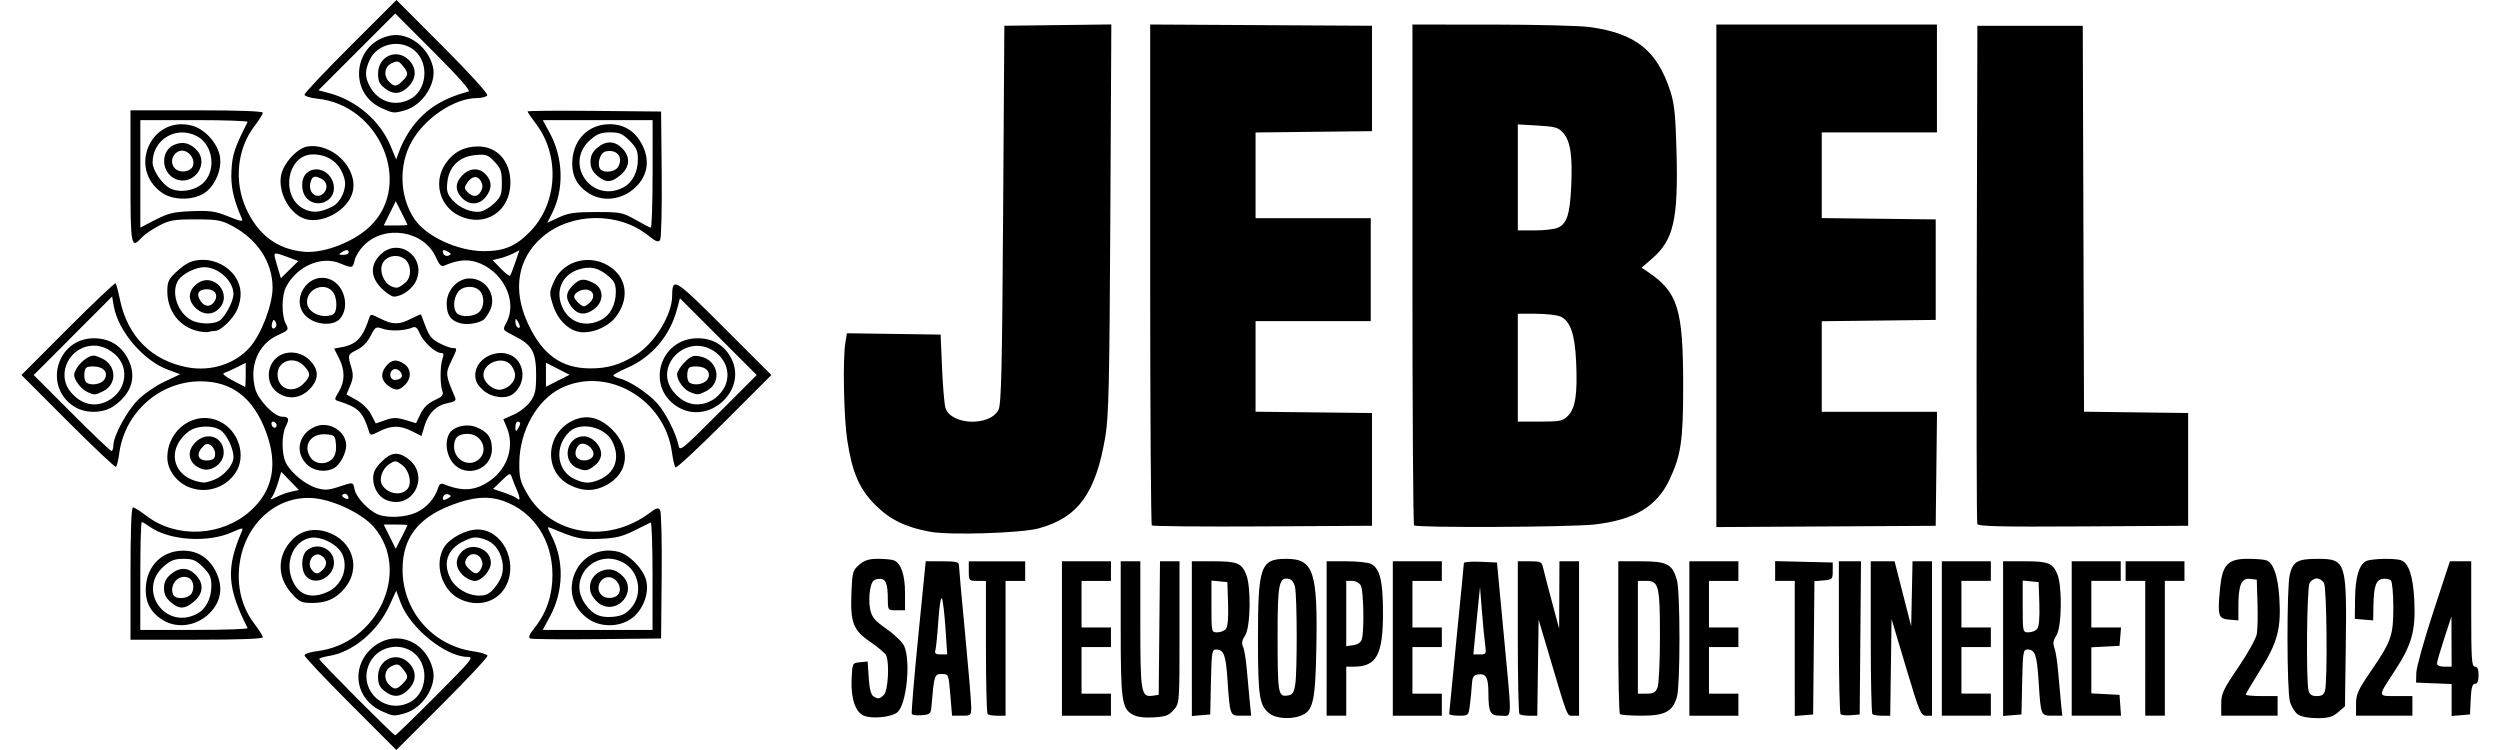 <?xml version="1.0" encoding="UTF-8"?>
<svg width="200" height="60" version="1.1" viewBox="0 0 200 60" xmlns="http://www.w3.org/2000/svg"><path d="m28.035 56.322c-2.021-2.023-3.675-3.776-3.675-3.894 0-0.119 0.448-0.269 0.996-0.334 4.877-0.578 7.56-6.417 4.559-9.923-0.914-1.067-3.186-2.165-4.792-2.314-3.065-0.285-5.71 2.194-5.997 5.622-0.139 1.658 0.283 3.189 1.217 4.413 0.376 0.493 0.684 0.984 0.684 1.091 0 0.124-1.926 0.194-5.294 0.194h-5.294v-5.294c0-3.368 0.071-5.294 0.194-5.294 0.107 0 0.598 0.308 1.091 0.684 2.402 1.834 6.033 1.652 8.328-0.417 1.789-1.613 2.197-3.725 1.223-6.321-1.022-2.723-2.732-4.035-5.248-4.028-3.266 0.009-6.054 2.489-6.49 5.773-0.072 0.541-0.191 1.021-0.265 1.067-0.074 0.046-1.804-1.589-3.845-3.632l-3.711-3.715 3.714-3.718c2.043-2.045 3.76-3.672 3.817-3.616 0.056 0.056 0.21 0.629 0.341 1.272 0.606 2.973 2.546 4.919 5.433 5.453 1.864 0.345 3.801-0.282 4.965-1.607 0.924-1.052 1.825-3.419 1.82-4.779-0.008-2.03-1.201-3.851-3.231-4.932-0.874-0.465-1.194-0.522-2.941-0.522-1.741 0-2.071 0.058-2.941 0.518-0.539 0.285-1.149 0.704-1.354 0.931-0.863 0.955-0.901 0.75-0.901-4.881v-5.294h5.294c3.368 0 5.294 0.071 5.294 0.194 0 0.107-0.308 0.598-0.684 1.091-1.378 1.805-1.634 4.431-0.644 6.594 0.962 2.1 2.503 3.246 4.624 3.437 1.621 0.146 4.065-0.816 5.358-2.109 3.348-3.348 0.7-9.621-4.278-10.135-0.575-0.059-1.043-0.206-1.043-0.327 0-0.121 1.655-1.873 3.678-3.894l3.678-3.675 3.7 3.704c2.16 2.162 3.644 3.794 3.565 3.922-0.074 0.12-0.435 0.218-0.802 0.218-1.83 0-4.226 1.609-5.28 3.546-1.016 1.866-0.921 4.348 0.232 6.095 0.948 1.435 3.507 2.618 5.64 2.606 1.597-0.009 2.529-0.414 3.666-1.593 2.179-2.26 2.37-6.068 0.432-8.607-0.367-0.481-0.667-0.919-0.667-0.974 0-0.055 2.404-0.076 5.343-0.047l5.343 0.052 0.048 5c0.026 2.75-0.03 5.122-0.126 5.271-0.139 0.217-0.328 0.147-0.946-0.349-2.374-1.908-6.165-1.862-8.46 0.102-2.001 1.713-2.426 4.237-1.169 6.938 1.155 2.482 2.658 3.57 4.953 3.587 1.413 0.01 2.425-0.286 3.687-1.08 1.503-0.946 2.891-3.206 2.898-4.718 0.007-1.527 0.181-1.421 4.159 2.553l3.778 3.775-3.766 3.766c-2.071 2.071-3.829 3.704-3.905 3.627-0.076-0.076-0.205-0.625-0.285-1.219-0.579-4.263-5.198-6.927-8.878-5.12-1.909 0.937-3.29 3.391-3.329 5.912-0.018 1.196 0.058 1.519 0.581 2.451 1.908 3.401 6.47 4.147 9.849 1.613 0.535-0.401 0.691-0.443 0.832-0.223 0.096 0.149 0.152 2.521 0.126 5.271l-0.048 5-5.095 0.052c-2.802 0.029-5.214 0.007-5.359-0.049-0.194-0.074-0.098-0.313 0.361-0.891 0.935-1.181 1.409-2.601 1.403-4.21-0.009-2.784-1.501-5.038-3.902-5.895-1.226-0.437-2.466-0.34-4.202 0.33-2.664 1.028-3.88 2.627-3.888 5.117-0.011 3.329 2.383 6.107 5.666 6.573 0.584 0.083 1.092 0.24 1.128 0.348 0.036 0.108-1.59 1.851-3.613 3.872l-3.679 3.675zm6.816-0.635c2.911-2.915 3.091-3.137 2.547-3.137-1.733-4.5e-4 -4.588-2.309-5.336-4.314l-0.365-0.978-0.555 1.21c-0.94 2.048-2.927 3.705-4.802 4.005-0.441 0.071-0.802 0.182-0.802 0.248 0 0.146 5.933 6.105 6.078 6.105 0.057 0 1.512-1.412 3.235-3.137zm-4.329 1.197c-2.052-0.932-2.483-3.408-0.861-4.95 1.757-1.671 4.398-0.794 4.975 1.653 0.31 1.315-0.823 3.068-2.247 3.476-0.878 0.252-0.929 0.247-1.867-0.179zm2.277-0.71c1.341-0.693 1.562-2.826 0.402-3.863-1.125-1.006-2.989-0.624-3.639 0.746-0.988 2.082 1.188 4.176 3.237 3.117zm-2.039-0.893c-0.399-0.313-0.517-0.579-0.517-1.162 0-1.386 1.499-2.049 2.46-1.087 0.643 0.643 0.629 1.474-0.036 2.139-0.622 0.622-1.214 0.656-1.908 0.111zm1.444-0.574c0.485-0.485 0.487-0.623 0.023-1.197-0.326-0.402-0.429-0.428-0.882-0.222-0.593 0.27-0.695 1.013-0.205 1.503 0.404 0.404 0.592 0.389 1.064-0.084zm-12.395-4.461c-1.641-3.229-1.735-4.806-0.458-7.743 0.132-0.304 0.045-0.295-0.803 0.082-1.939 0.862-5.022 0.653-6.566-0.446-0.288-0.205-0.577-0.373-0.641-0.373-0.064 0-0.117 1.941-0.117 4.314v4.314h4.33c2.381 0 4.296-0.066 4.255-0.147zm-6.773-0.636c-1.02-0.622-1.455-1.485-1.365-2.705 0.125-1.694 1.336-2.851 2.984-2.851 1.17 0 2.066 0.575 2.616 1.681 0.558 1.121 0.452 2.205-0.305 3.104-1.008 1.198-2.69 1.528-3.931 0.772zm2.704-0.495c0.733-0.379 1.17-1.224 1.17-2.261 0-0.664-0.123-0.936-0.667-1.48-0.563-0.563-0.805-0.667-1.562-0.667-0.72 0-1.03 0.118-1.582 0.603-2.147 1.885 0.097 5.12 2.641 3.805zm-2.087-0.946c-0.381-0.328-0.534-0.645-0.534-1.109 0-0.465 0.152-0.781 0.534-1.109 0.687-0.591 1.386-0.583 1.991 0.022 0.685 0.685 0.639 1.508-0.122 2.148-0.746 0.628-1.183 0.639-1.869 0.048zm1.692-0.725c0.247-0.462 0.102-1.086-0.287-1.236-0.764-0.293-1.521 0.543-1.215 1.341 0.173 0.451 1.244 0.376 1.502-0.105zm36.859-1.381c0-2.381-0.067-4.301-0.149-4.265-0.082 0.036-0.678 0.33-1.323 0.654-0.948 0.475-1.477 0.601-2.743 0.655-1.531 0.065-1.869-0.01-3.891-0.854-0.342-0.143-0.34-0.109 0.03 0.617 1.018 1.995 0.966 4.429-0.138 6.467l-0.572 1.056h8.786zm-5.122 3.46c-2.759-1.875-0.924-6.124 2.328-5.394 0.948 0.213 2.132 1.455 2.314 2.428 0.196 1.044-0.357 2.352-1.251 2.959-0.982 0.667-2.416 0.67-3.392 0.007zm3.401-0.878c0.985-1.103 0.651-2.981-0.65-3.654-2.203-1.139-4.43 1.234-3.063 3.263 0.603 0.895 1.232 1.194 2.292 1.089 0.67-0.066 1.004-0.23 1.422-0.697zm-2.396-0.265c-0.27-0.139-0.608-0.499-0.753-0.801-0.348-0.726-0.009-1.576 0.755-1.892 0.657-0.272 1.236-0.126 1.769 0.445 1.085 1.165-0.347 2.982-1.771 2.248zm1.365-0.82c0.3-0.361 0.095-1.028-0.398-1.291-0.812-0.434-1.585 0.683-0.928 1.34 0.323 0.323 1.039 0.296 1.325-0.049zm-16.856-5.549c4.51e-4 -0.027-0.427-0.049-0.95-0.049h-0.95l0.962 1.944 0.468-0.923c0.258-0.508 0.469-0.945 0.469-0.972zm0.706-1.011c0.814-0.37 1.479-1.114 1.737-1.944 0.101-0.326 0.234-0.418 0.467-0.323 1.536 0.626 2.571 0.536 3.764-0.328 1.361-0.986 1.891-2.723 1.278-4.19l-0.282-0.676 0.84-0.371c0.462-0.204 1.052-0.669 1.312-1.033 0.4-0.561 0.472-0.891 0.472-2.167 0-1.774-0.32-2.363-1.653-3.045-1.087-0.556-1.049-0.495-0.704-1.156 0.903-1.732-0.354-4.18-2.472-4.815-0.758-0.227-1.511-0.137-2.532 0.304-0.222 0.096-0.397-0.082-0.652-0.661-0.95-2.154-4.103-2.669-5.788-0.946-0.325 0.333-0.647 0.857-0.714 1.165-0.143 0.652-0.193 0.663-1.181 0.25-1.495-0.625-3.455 0.24-4.316 1.904-0.354 0.684-0.362 2.267-0.016 2.931 0.257 0.492 0.24 0.516-0.674 0.935-1.536 0.704-2.258 2.453-1.768 4.277 0.239 0.889 1.526 2.225 2.143 2.225 0.54 0 0.611 0.17 0.309 0.749-0.357 0.684-0.353 2.26 0.008 2.957 0.413 0.799 1.554 1.732 2.444 1.998 0.64 0.192 0.944 0.176 1.756-0.089 1.236-0.404 1.149-0.42 1.294 0.237 0.138 0.63 1.131 1.674 1.869 1.967 0.785 0.311 2.189 0.24 3.059-0.154zm-2.4-0.997c-0.61-0.246-1.05-0.972-1.05-1.732 0-0.492 0.172-0.834 0.667-1.329 0.764-0.764 1.294-0.833 2.083-0.271 1.881 1.34 0.428 4.19-1.699 3.332zm1.702-0.892c0.375-0.451 0.138-1.486-0.437-1.914-0.499-0.371-0.555-0.375-1.026-0.066-0.569 0.373-0.851 1.214-0.563 1.675 0.455 0.729 1.539 0.892 2.026 0.304zm-8.107-2.012c-0.959-1.001-0.564-2.481 0.801-3 1.075-0.409 2.398 0.434 2.398 1.527 0 0.629-0.501 1.57-0.97 1.821-0.722 0.387-1.667 0.239-2.229-0.348zm2.103-0.411c0.227-0.251 0.317-0.62 0.275-1.127-0.059-0.715-0.1-0.758-0.786-0.815-1.24-0.103-1.903 0.912-1.226 1.879 0.381 0.544 1.272 0.576 1.736 0.063zm9.643 0.358c-0.537-0.638-0.674-1.661-0.313-2.335 0.316-0.591 1.413-0.858 2.191-0.533 0.908 0.379 1.233 0.842 1.233 1.752 0 1.63-2.058 2.368-3.111 1.116zm2.075-0.309c0.794-0.719 0.209-2.028-0.907-2.028-0.762 0-1.087 0.305-1.087 1.02 0 1.087 1.224 1.706 1.994 1.009zm-8.788-2.191c-0.503-1.607-0.845-1.948-2.472-2.462-0.322-0.102-0.319-0.149 0.048-0.752 0.497-0.815 0.5-1.726 8e-3 -2.689l-0.386-0.756 0.66-0.124c1.135-0.213 1.645-0.766 2.148-2.325 0.106-0.33 0.155-0.327 0.893 0.049 0.978 0.499 1.492 0.501 2.457 0.009 0.42-0.214 0.776-0.368 0.791-0.343 0.015 0.025 0.184 0.468 0.375 0.983 0.272 0.733 0.512 1.021 1.105 1.323 0.417 0.213 0.894 0.387 1.06 0.387 0.386 0 0.384 0.016-0.134 1.083-0.458 0.943-0.442 1.086 0.322 2.863 0.108 0.251-0.016 0.348-0.583 0.454-0.906 0.17-1.558 0.813-1.865 1.839l-0.239 0.798-0.749-0.382c-0.945-0.482-1.659-0.483-2.597-0.004-0.68 0.347-0.748 0.351-0.842 0.049zm2.908-0.945 0.847 0.255 0.353-0.74c0.24-0.501 0.6-0.854 1.119-1.094 0.628-0.29 0.741-0.424 0.626-0.746-0.189-0.53-0.177-2.055 0.021-2.598 0.121-0.332 0.088-0.441-0.132-0.441-0.447 0-1.418-0.901-1.698-1.575-0.184-0.443-0.333-0.565-0.565-0.462-0.587 0.261-1.776 0.314-2.372 0.107-0.568-0.198-0.609-0.174-0.991 0.575-0.248 0.486-0.655 0.903-1.077 1.105-0.755 0.36-0.768 0.399-0.464 1.414 0.171 0.572 0.154 0.865-0.085 1.437l-0.3 0.718 0.804 0.449c0.47 0.263 0.956 0.743 1.17 1.159l0.366 0.71 0.765-0.264c0.633-0.218 0.912-0.219 1.612-0.008zm-1.341-2.711c-0.596-0.417-0.681-1-0.231-1.572 0.446-0.567 0.873-0.621 1.492-0.187 0.544 0.381 0.564 1.135 0.044 1.656-0.467 0.467-0.753 0.49-1.304 0.104zm1.016-0.701c0.18-0.291-0.274-0.773-0.608-0.645-0.43 0.165-0.349 0.85 0.101 0.85 0.209 0 0.438-0.092 0.507-0.205zm-10.039 1.108c-0.73-0.628-0.765-1.824-0.075-2.559 0.697-0.742 1.99-0.709 2.771 0.072 0.774 0.774 0.764 1.559-0.03 2.353-0.777 0.777-1.855 0.831-2.666 0.134zm2.199-0.6c0.592-0.592 0.601-0.837 0.055-1.418-0.797-0.848-2.123-0.429-2.123 0.672 0 1.166 1.21 1.603 2.068 0.746zm14.373 0.512c-0.464-0.414-0.624-0.725-0.624-1.207 0-1.526 2.262-2.377 3.31-1.246 0.723 0.78 0.587 2.089-0.286 2.759-0.581 0.446-1.721 0.3-2.4-0.306zm2.186-0.423c0.471-0.471 0.498-0.938 0.087-1.525-0.592-0.846-2.244-0.3-2.244 0.741 0 0.543 0.686 1.177 1.274 1.177 0.27 0 0.667-0.176 0.882-0.392zm-4.019-4.929c-0.769-0.21-1.079-0.662-1.079-1.576 0-1.06 0.864-2.005 1.833-2.005 1.345 0 2.224 1.418 1.613 2.601-0.168 0.325-0.397 0.647-0.509 0.716-0.477 0.295-1.311 0.413-1.857 0.264zm1.504-0.885c0.44-0.398 0.467-1.304 0.05-1.72-0.457-0.457-1.377-0.39-1.74 0.128-0.363 0.519-0.398 1.354-0.07 1.682 0.34 0.34 1.341 0.289 1.759-0.089zm-13.744 0.405c-1.471-1.238 0.016-3.718 1.819-3.033 1.173 0.446 1.623 2.253 0.791 3.172-0.514 0.568-1.855 0.496-2.61-0.14zm2.028-0.2c0.418-0.16 0.409-1.408-0.014-1.875-0.685-0.757-2.028-0.187-2.028 0.862 0 0.799 1.134 1.362 2.043 1.014zm3.918-2.116c-0.889-0.889-0.922-1.853-0.094-2.682 1.439-1.439 3.676 0.147 2.883 2.044-0.283 0.678-1.147 1.304-1.8 1.304-0.178 0-0.623-0.3-0.99-0.667zm1.931-0.472c0.521-0.448 0.45-1.528-0.126-1.905-0.607-0.398-1.453-0.195-1.731 0.413-0.267 0.586 0.096 1.524 0.694 1.798 0.453 0.207 0.614 0.165 1.163-0.306zm-9.147 16.741 0.608-0.131-0.706-0.726-0.706-0.726-0.264 0.882c-0.145 0.485-0.366 1.006-0.49 1.158-0.18 0.219-0.105 0.214 0.362-0.025 0.324-0.165 0.862-0.36 1.196-0.432zm4.496 0.289c-0.072-0.117-0.223-0.156-0.335-0.087-0.132 0.081-0.112 0.182 0.057 0.287 0.315 0.194 0.458 0.091 0.278-0.2zm8.099 0.211c0.213-0.135 0.207-0.187-0.033-0.279-0.162-0.062-0.343 0.014-0.402 0.169-0.121 0.316 0.044 0.358 0.435 0.11zm5.447-0.637c-0.159-0.364-0.342-0.831-0.407-1.037-0.108-0.341-0.182-0.314-0.806 0.291l-0.688 0.667 0.876 0.297c0.482 0.163 0.941 0.363 1.021 0.444 0.285 0.29 0.287-0.012 0.004-0.662zm-32.277-3.554c2.661e-4 -0.761 1.081-2.758 1.98-3.658 0.474-0.475 1.426-1.129 2.114-1.452l1.251-0.588-1.005-0.375c-1.959-0.731-3.96-3.091-4.306-5.078l-0.133-0.767-6.27 6.281 3.034 3.039c1.669 1.672 3.102 3.039 3.184 3.039 0.082 0 0.149-0.199 0.15-0.441zm-3.09-3.087c-2.552-1.556-1.46-5.488 1.524-5.49 1.215-9.96e-4 2.145 0.545 2.703 1.589 0.771 1.442 0.361 2.833-1.135 3.852-0.836 0.569-2.205 0.591-3.092 0.05zm2.914-0.644c0.923-0.62 1.296-1.781 0.886-2.762-0.35-0.837-1.338-1.495-2.248-1.496-1.959-0.002-3.09 2.266-1.86 3.728 0.904 1.074 2.115 1.273 3.222 0.53zm-1.975-0.588c-0.266-0.135-0.619-0.486-0.784-0.781-0.269-0.481-0.269-0.592-0.001-1.071 0.164-0.294 0.533-0.666 0.82-0.827 0.467-0.262 0.593-0.258 1.216 0.039 1.144 0.546 1.215 2.029 0.123 2.594-0.691 0.357-0.755 0.36-1.373 0.047zm1.444-0.975c0.336-0.537-0.087-1.029-0.883-1.029-0.588 0-0.672 0.066-0.73 0.567-0.037 0.321 0.049 0.641 0.196 0.737 0.399 0.26 1.176 0.109 1.417-0.275zm49.105-3.414-3.071-3.071-0.23 0.865c-0.572 2.152-2.018 3.849-4.015 4.714-0.591 0.256-1.076 0.522-1.078 0.591-0.002 0.069 0.239 0.186 0.536 0.259 0.78 0.193 2.295 1.207 2.997 2.006 0.652 0.742 1.466 2.35 1.662 3.282 0.119 0.566 0.166 0.53 3.196-2.5l3.075-3.075zm-3.252 5.621c-2.592-1.581-1.456-5.488 1.596-5.49 1.222-9.27e-4 2.156 0.561 2.698 1.621 1.307 2.562-1.819 5.378-4.294 3.869zm2.857-0.594c0.365-0.222 0.783-0.716 0.956-1.127 0.415-0.987 0.05-2.097-0.899-2.734-2.233-1.5-4.933 1.249-3.222 3.281 0.883 1.049 2.046 1.262 3.165 0.58zm-1.854-0.582c-0.513-0.207-1.05-0.94-1.05-1.433 0-0.2 0.268-0.632 0.596-0.96 0.499-0.499 0.699-0.576 1.226-0.475 1.486 0.287 1.824 2.099 0.517 2.775-0.626 0.324-0.702 0.329-1.288 0.092zm1.38-1.031c0.336-0.537-0.087-1.029-0.883-1.029-0.588 0-0.672 0.066-0.73 0.567-0.037 0.321 0.049 0.641 0.196 0.737 0.399 0.26 1.176 0.109 1.417-0.275zm-14.982 3.529c0.002-0.081-0.085-0.147-0.193-0.147-0.108 0-0.195 0.199-0.193 0.441 0.002 0.357 0.039 0.385 0.193 0.147 0.105-0.162 0.191-0.36 0.193-0.441zm-19.515 0.035c-0.184-0.298-0.479-0.207-0.357 0.11 0.062 0.161 0.193 0.243 0.291 0.183 0.098-0.061 0.128-0.193 0.066-0.293zm-2.443-3.905v-0.977l-0.735 0.369c-0.404 0.203-0.861 0.405-1.015 0.45-0.16 0.046 0.133 0.294 0.686 0.581 0.531 0.275 0.988 0.512 1.015 0.528 0.027 0.015 0.049-0.412 0.049-0.949zm24.964-0.503c-0.52-0.264-0.945-0.48-0.945-0.48v0.958 0.959l1.889-0.957zm-22.538-3.382c0.053-0.086 0.026-0.27-0.059-0.409-0.114-0.184-0.185-0.142-0.263 0.156-0.103 0.394 0.124 0.572 0.322 0.252zm19.362-0.368c-0.171-0.294-0.209-0.302-0.214-0.047-0.006 0.33 0.2 0.628 0.339 0.489 0.046-0.046-0.01-0.244-0.125-0.441zm-18.161-5.085c-1.535-0.566-1.459-0.604-1.119 0.555l0.303 1.035 1.404-1.373zm17.936 0.332 0.329-0.971-0.505 0.254c-0.278 0.14-0.76 0.315-1.072 0.39l-0.567 0.136 0.652 0.673c0.359 0.37 0.693 0.631 0.743 0.581 0.05-0.05 0.239-0.528 0.42-1.063zm-5.321-0.825c-0.391-0.248-0.556-0.206-0.435 0.11 0.059 0.155 0.241 0.231 0.402 0.169 0.239-0.092 0.246-0.144 0.033-0.279zm-8.007 0.024c0-0.246-0.208-0.246-0.588 0-0.238 0.154-0.21 0.191 0.147 0.193 0.243 0.001 0.441-0.085 0.441-0.193zm-12.545-3.303c1.466-0.058 1.88 0.002 2.925 0.424 1.02 0.412 1.194 0.439 1.075 0.166-0.681-1.557-0.9-2.574-0.83-3.856 0.069-1.27 0.256-1.831 1.294-3.873 0.041-0.081-1.874-0.147-4.255-0.147h-4.33v8.599l1.207-0.623c1.03-0.532 1.458-0.633 2.915-0.691zm-2.357-1.452c-2.807-1.916-0.928-6.229 2.351-5.397 1.029 0.261 2.071 1.404 2.251 2.469 0.181 1.069-0.417 2.43-1.304 2.971-0.916 0.558-2.446 0.538-3.298-0.043zm3.376-0.915c0.953-1.067 0.622-2.996-0.624-3.64-1.654-0.855-3.536 0.272-3.536 2.118 0 0.599 0.753 1.72 1.378 2.05 0.82 0.434 2.148 0.182 2.782-0.528zm-2.304-0.199c-1.186-0.493-1.256-2.276-0.108-2.752 0.675-0.28 1.252-0.139 1.788 0.437 1.035 1.111-0.266 2.903-1.68 2.314zm1.274-0.887c0.3-0.361 0.095-1.028-0.398-1.291-0.812-0.434-1.585 0.683-0.928 1.34 0.323 0.323 1.039 0.296 1.325-0.049zm36.871 0.481v-4.314h-8.786l0.572 1.056c1.078 1.991 1.141 4.5 0.161 6.422l-0.374 0.734 0.929-0.429c0.769-0.355 1.284-0.429 2.988-0.429 1.948 0 2.117 0.033 3.137 0.615 0.593 0.338 1.145 0.625 1.226 0.637 0.081 0.012 0.147-1.919 0.147-4.292zm-5.051 1.57c-1.02-0.622-1.455-1.485-1.365-2.705 0.125-1.694 1.336-2.851 2.984-2.851 1.17 0 2.066 0.575 2.616 1.681 0.558 1.121 0.452 2.205-0.305 3.104-1.008 1.198-2.69 1.528-3.931 0.772zm2.704-0.495c0.733-0.379 1.17-1.224 1.17-2.261 0-0.664-0.123-0.936-0.667-1.48-0.563-0.563-0.805-0.667-1.562-0.667-0.72 0-1.03 0.118-1.582 0.603-2.147 1.885 0.097 5.12 2.641 3.805zm-2.087-0.946c-0.381-0.328-0.534-0.645-0.534-1.109 0-0.465 0.152-0.781 0.534-1.109 0.687-0.591 1.386-0.583 1.991 0.022 0.685 0.685 0.639 1.508-0.122 2.148-0.746 0.628-1.183 0.639-1.869 0.048zm1.692-0.725c0.417-0.78-0.133-1.421-1.036-1.205-0.378 0.09-0.646 0.843-0.466 1.31 0.173 0.451 1.244 0.376 1.502-0.105zm-16.868 4.664c-4.53e-4 -0.027-0.212-0.464-0.469-0.972l-0.468-0.923-0.481 0.972-0.481 0.972h0.95c0.523 0 0.95-0.022 0.95-0.049zm0.415-7.865c1.098-1.43 2.388-2.24 4.478-2.811 0.181-0.049-0.838-1.2-2.794-3.156l-3.079-3.079-6.143 6.143 0.865 0.23c2.171 0.577 4.073 2.213 4.904 4.217l0.448 1.081 0.34-0.895c0.187-0.492 0.628-1.271 0.981-1.73zm-2.493-1.479c-2.743-1.246-2.227-5.255 0.748-5.807 1.414-0.262 2.993 0.915 3.369 2.511 0.31 1.315-0.823 3.068-2.247 3.476-0.879 0.252-0.928 0.247-1.871-0.181zm2.281-0.708c1.341-0.693 1.562-2.826 0.402-3.863-1.107-0.99-2.988-0.625-3.617 0.701-0.397 0.836-0.404 1.356-0.03 2.079 0.66 1.276 2.005 1.724 3.246 1.083zm-2.039-0.893c-0.399-0.313-0.517-0.579-0.517-1.162 0-1.386 1.499-2.049 2.46-1.087 0.643 0.643 0.629 1.474-0.036 2.139-0.622 0.622-1.214 0.656-1.908 0.111zm1.444-0.574c0.485-0.485 0.487-0.623 0.023-1.197-0.326-0.402-0.429-0.428-0.882-0.222-0.593 0.27-0.695 1.013-0.205 1.503 0.404 0.404 0.592 0.389 1.064-0.084zm36.903 50.786c-0.677-0.288-1.047-1.386-0.98-2.908 0.058-1.309 0.058-1.309 0.671-1.369l0.614-0.06 0.083 1.299c0.054 0.847 0.182 1.361 0.367 1.478 0.392 0.248 0.504 0.232 0.858-0.122 0.316-0.316 0.443-2.445 0.185-3.117-0.067-0.176-0.638-0.669-1.267-1.097-1.398-0.949-1.624-1.542-1.524-3.993 0.066-1.596 0.109-1.749 0.621-2.189 0.418-0.36 0.778-0.473 1.504-0.473 0.524 0 1.096 0.055 1.271 0.122 0.567 0.218 0.891 1.169 0.891 2.614v1.382h-0.686c-0.676 0-0.686-0.012-0.689-0.833-0.005-1.376-0.171-1.746-0.753-1.677-0.423 0.05-0.535 0.194-0.665 0.857-0.086 0.439-0.085 1.143 0.003 1.566 0.134 0.643 0.351 0.903 1.326 1.587 0.641 0.45 1.274 1.069 1.405 1.375 0.526 1.231 0.18 4.622-0.539 5.272-0.44 0.398-2.034 0.567-2.695 0.286zm21.5-0.091c-0.863-0.488-0.952-1.132-0.952-6.9v-5.363h1.569v5.061c0 5.468 0.062 5.824 0.991 5.693l0.479-0.068 0.052-5.343 0.052-5.343h1.562v5.675c0 5.674-1.21e-4 5.676-0.461 6.211-0.387 0.45-0.645 0.546-1.618 0.602-0.773 0.045-1.329-0.03-1.675-0.226zm11.032-0.034c-0.89-0.623-1.003-1.304-1.003-6.017 0-5.83 0.205-6.408 2.266-6.408 2.181 0 2.521 1.012 2.404 7.157-0.081 4.286-0.252 5.017-1.261 5.401-0.754 0.287-1.898 0.224-2.406-0.132zm1.973-2.327c0.17-0.965 0.161-7.035-0.012-7.841-0.077-0.362-0.27-0.614-0.503-0.659-0.784-0.151-0.894 0.41-0.891 4.566 4e-3 4.599 0.044 4.86 0.756 4.777 0.428-0.05 0.534-0.188 0.649-0.844zm80.212 2.347c-0.235-0.165-0.519-0.628-0.631-1.029-0.251-0.902-0.263-9.068-0.015-10.136 0.246-1.06 0.623-1.28 2.2-1.28 2.311 0 2.374 0.197 2.281 7.125l-0.063 4.674-0.55 0.473c-0.443 0.381-0.769 0.473-1.672 0.473-0.69 0-1.287-0.116-1.55-0.3zm2.178-1.906c0.206-0.769 0.138-8.186-0.079-8.591-0.112-0.209-0.373-0.379-0.581-0.379-0.208 0-0.47 0.171-0.581 0.379-0.217 0.405-0.285 7.822-0.079 8.591 0.086 0.323 0.264 0.441 0.661 0.441 0.397 0 0.574-0.118 0.661-0.441zm-113.06 1.873c-0.047-0.087 0.184-2.871 0.514-6.187l0.6-6.029h1.33c1.136 0 1.33 0.05 1.331 0.343 3.93e-4 0.189 0.22 2.637 0.489 5.441 0.268 2.804 0.489 5.429 0.489 5.833 0.002 0.725-0.01 0.735-0.765 0.735h-0.767l-0.139-1.667c-0.139-1.663-0.14-1.667-0.69-1.667-0.585 0-0.606 0.068-0.824 2.647-0.044 0.525-0.127 0.595-0.767 0.648-0.394 0.033-0.756-0.012-0.803-0.098zm2.693-6.873c-0.077-1.159-0.206-2.229-0.286-2.378-0.08-0.149-0.207 0.645-0.282 1.765-0.075 1.119-0.181 2.189-0.236 2.378-0.078 0.266 0.017 0.343 0.422 0.343h0.522zm3.37 6.879c-0.072-0.072-0.131-2.498-0.131-5.392v-5.261h-0.686c-0.67 0-0.686-0.019-0.686-0.784v-0.784h4.51v1.569h-1.569v10.784h-0.654c-0.359 0-0.712-0.059-0.784-0.131zm5.948-6.046v-6.176h3.922v1.569h-2.353v3.725h2.353v1.569h-2.353v3.725h2.353v1.765h-3.922zm10.392 0.012v-6.188h1.68c1.933 0 2.282 0.134 2.656 1.022 0.418 0.992 0.367 4.242-0.077 4.92-0.244 0.372-0.295 0.636-0.169 0.874 0.099 0.188 0.236 1.003 0.306 1.812 0.069 0.809 0.176 1.978 0.238 2.598l0.112 1.127h-0.795c-0.917 0-0.898 0.05-1.111-3.036-0.127-1.84-0.293-2.258-0.896-2.258-0.332 0-0.367 0.221-0.417 2.598l-0.055 2.598-0.735 0.061-0.735 0.061zm2.729-0.777c0.146-0.176 0.208-0.899 0.171-2.01l-0.057-1.735-1.274-0.123v2.071c0 2.05 0.005 2.071 0.466 2.071 0.256 0 0.569-0.124 0.694-0.275zm8.055 0.765v-6.176h1.581c0.87 0 1.76 0.095 1.977 0.212 0.714 0.382 0.951 1.366 0.951 3.949-4.1e-4 3.302-0.517 4.26-2.304 4.268l-0.637 0.002v3.922h-1.569zm2.823 0.029c0.192-0.716 0.13-3.857-0.085-4.258-0.116-0.217-0.409-0.379-0.686-0.379h-0.483v5.226l0.571-0.084c0.377-0.055 0.609-0.227 0.684-0.505zm2.471-0.029v-6.176h3.922v1.569h-2.353v3.725h2.353v1.569h-2.353v3.725h2.353v1.765h-3.922zm4.51 6.029c1.3e-4 -0.081 0.265-2.794 0.588-6.029 0.323-3.235 0.588-5.953 0.588-6.038 1.3e-4 -0.086 0.596-0.13 1.324-0.098l1.323 0.058 0.527 5.588c0.692 7.344 0.713 6.667-0.21 6.667-0.873 0-0.994-0.224-1.004-1.863-7e-3 -1.193-0.193-1.525-0.806-1.439-0.394 0.056-0.476 0.19-0.517 0.85-0.027 0.431-0.099 1.159-0.159 1.618-0.108 0.821-0.122 0.833-0.882 0.833-0.425 0-0.772-0.066-0.772-0.147zm2.872-5.588c-0.062-0.458-0.179-1.672-0.259-2.696l-0.146-1.863-0.14 1.373c-0.077 0.755-0.196 1.968-0.266 2.696l-0.126 1.323h0.524c0.504 0 0.52-0.033 0.411-0.833zm2.748 5.605c-0.072-0.072-0.131-2.851-0.131-6.176v-6.046h0.956c0.883 0 0.965 0.041 1.075 0.539 0.065 0.297 0.38 1.51 0.698 2.696l0.579 2.157 0.012-2.696 0.012-2.696h1.569v12.353h-0.471c-0.516 0-0.383 0.342-2.017-5.168l-0.748-2.521-0.053 3.845-0.053 3.845h-0.649c-0.357 0-0.708-0.059-0.78-0.131zm8.039 0c-0.072-0.072-0.131-2.851-0.131-6.176v-6.046h1.826c2.086 0 2.51 0.224 2.869 1.518 0.264 0.952 0.267 8.357 2e-3 9.306-0.332 1.194-0.951 1.528-2.829 1.528-0.884 0-1.666-0.059-1.738-0.131zm3.011-2.137c0.105-0.277 0.191-2.08 0.191-4.007 0-4.113-0.094-4.51-1.074-4.51h-0.691v9.02h0.691c0.561 0 0.727-0.094 0.882-0.503zm2.544-3.909v-6.176h3.922v1.569h-2.353v3.725h2.353v1.569h-2.353v3.725h2.353v1.765h-3.922zm8.431 0.796v-5.404h-1.569v-1.581l4.608 0.11v0.686c0 0.651-0.038 0.689-0.732 0.747l-0.732 0.061-0.052 5.332-0.052 5.332-0.735 0.061-0.735 0.061zm3.67 5.259c-0.077-0.077-0.14-2.861-0.14-6.186v-6.046h1.77l-0.052 6.128-0.052 6.128-0.693 0.058c-0.381 0.032-0.756-0.005-0.833-0.082zm2.54-0.01c-0.072-0.072-0.131-2.851-0.131-6.176v-6.045h1.907l0.664 2.598 0.664 2.598 0.109-5.196h1.557v12.353h-0.462c-0.43 0-0.54-0.263-1.618-3.869l-1.156-3.869-0.053 3.869-0.053 3.869h-0.649c-0.357 0-0.708-0.059-0.78-0.131zm5.556-6.046v-6.176h3.922v1.569h-2.353v3.725h2.353v1.569h-2.353v3.725h2.353v1.765h-3.922zm4.902 0.012v-6.188h1.68c1.933 0 2.282 0.134 2.656 1.022 0.41 0.972 0.361 4.252-0.074 4.915-0.25 0.382-0.291 0.638-0.157 0.989 0.099 0.261 0.234 1.125 0.3 1.921 0.066 0.796 0.167 1.91 0.225 2.476l0.105 1.029h-0.785c-0.941 0-0.929 0.029-1.108-2.745-0.137-2.133-0.284-2.549-0.899-2.549-0.332 0-0.367 0.221-0.417 2.598l-0.055 2.598-0.735 0.061-0.735 0.061zm2.729-0.777c0.146-0.176 0.207-0.899 0.171-2.01l-0.057-1.735-1.274-0.123v2.071c0 2.05 5e-3 2.071 0.466 2.071 0.256 0 0.569-0.124 0.694-0.275zm2.761 0.765v-6.176h3.922v1.569h-2.353v3.725h2.377l-0.061 0.735-0.061 0.735-2.255 0.118v3.686l2.255 0.118 0.06 0.833 0.06 0.833h-3.944zm5.882 0.784v-5.392h-1.569v-1.569h4.706v1.569h-1.569v10.784h-1.569zm6.079 4.461c1.9e-4 -0.829 0.149-1.151 1.362-2.934 0.749-1.102 1.415-2.293 1.481-2.647 0.065-0.354 0.092-1.482 0.059-2.507l-0.059-1.863-0.539-0.062c-0.683-0.079-0.931 0.493-0.931 2.146v1.175l-0.735-0.061c-0.874-0.072-0.94-0.292-0.739-2.444 0.183-1.956 0.612-2.421 2.233-2.421 0.643 0 1.313 0.055 1.487 0.122 0.562 0.216 0.916 1.243 1.028 2.983 0.158 2.461-0.135 3.577-1.521 5.787-0.641 1.022-1.165 1.91-1.165 1.973 0 0.063 0.574 0.115 1.274 0.115h1.274v1.569h-4.51zm10.784 0.018c0-0.796 0.153-1.137 1.185-2.644 1.646-2.404 1.798-2.838 1.798-5.132 0-1.064-0.088-2.022-0.195-2.129-0.107-0.107-0.4-0.165-0.651-0.129-0.544 0.078-0.719 0.59-0.746 2.185l-0.019 1.139-0.735-0.061-0.735-0.061 0.02-1.605c0.021-1.718 0.309-2.707 0.876-3.01 0.393-0.21 2.327-0.256 2.82-0.067 0.609 0.234 0.951 1.29 1.045 3.224 0.116 2.382-0.2 3.525-1.544 5.583-1.41 2.16-1.415 2.051 0.094 2.051h1.296v1.569h-4.51zm7.647-0.34v-1.278l-1.422-0.058-1.422-0.058 0.019-0.784c0.01-0.431 0.619-2.615 1.353-4.853l1.334-4.069h1.706v4.216c0 3.617 0.042 4.216 0.294 4.216 0.205 0 0.294 0.207 0.294 0.686 0 0.469-0.09 0.686-0.285 0.686-0.212 0-0.3 0.312-0.343 1.226l-0.058 1.226-0.735 0.061-0.735 0.061zm-7e-3 -4.677-7e-3 -2.01-0.578 1.765c-0.318 0.971-0.579 1.875-0.581 2.01-1e-3 0.142 0.245 0.245 0.586 0.245h0.588zm-172.8-3.86c-1.19-1.317-1.158-3.073 0.077-4.308 0.73-0.73 1.719-0.941 2.776-0.592 2.062 0.681 2.744 2.895 1.388 4.507-0.693 0.824-1.447 1.165-2.575 1.165-0.877 0-1.032-0.072-1.665-0.773zm2.933-0.135c1.087-0.516 1.608-1.85 1.15-2.947-0.342-0.818-1.751-1.538-2.632-1.345-1.237 0.272-1.939 1.785-1.466 3.164 0.476 1.391 1.538 1.797 2.948 1.127zm-1.76-1.215c-0.439-0.485-0.419-1.652 0.034-2.062 0.825-0.747 2.19-0.157 2.19 0.947 0 1.175-1.493 1.924-2.224 1.115zm1.338-0.548c0.378-0.378 0.326-0.835-0.126-1.12-0.651-0.41-1.274 0.641-0.713 1.203 0.312 0.312 0.459 0.297 0.839-0.083zm10.929 2.345c-1.437-0.708-2.061-2.817-1.226-4.146 0.451-0.719 1.737-1.4 2.654-1.405 1.952-0.012 3.258 2.472 2.329 4.43-0.648 1.366-2.275 1.852-3.757 1.121zm2.783-0.865c0.603-0.717 0.792-1.357 0.634-2.148-0.186-0.93-0.703-1.543-1.503-1.783-0.646-0.194-0.861-0.167-1.615 0.198-1.276 0.617-1.66 1.742-1.018 2.983 0.397 0.769 1.38 1.353 2.277 1.353 0.561 5.67e-4 0.829-0.131 1.226-0.603zm-2.541-1.054c-0.586-0.586-0.616-1.261-0.081-1.835 0.779-0.837 2.345-0.265 2.345 0.856 0 0.636-0.732 1.46-1.298 1.46-0.267 0-0.701-0.217-0.966-0.481zm1.48-0.499c0.149-0.279 0.149-0.506 0-0.784-0.269-0.502-0.906-0.505-1.174-0.005-0.165 0.308-0.126 0.469 0.189 0.784 0.499 0.499 0.72 0.5 0.985 0.005zm35.95-2.948c-1.954-0.35-3.234-0.971-4.397-2.135-1.299-1.299-1.857-2.586-2.26-5.212-0.278-1.809-0.366-6.476-0.147-7.798l0.122-0.739 7.496 0.106 0.113 2.647c0.062 1.456 0.183 2.893 0.268 3.193 0.399 1.405 3.55 1.538 4.249 0.179 0.223-0.433 0.29-3.28 0.37-15.627l0.098-15.098 8.558-0.106-0.08 15.543c-0.068 13.2-0.128 15.829-0.4 17.44-0.764 4.531-2.175 6.47-5.334 7.333-1.384 0.378-7.071 0.558-8.658 0.274zm17.712-0.514c-0.073-0.073-0.133-9.119-0.133-20.102v-19.969l17.745 0.102v8.431l-9.314 0.105v6.856h9.216v8.235h-9.216v7.248l9.314 0.105v9.02l-8.74 0.051c-4.807 0.028-8.8-0.01-8.873-0.082zm20.978-0.002c-0.072-0.072-0.131-9.116-0.131-20.098v-19.967l6.422 0.003c3.532 0.002 7.039 0.092 7.794 0.2 3.676 0.524 5.357 1.871 6.422 5.147 0.32 0.984 0.414 1.922 0.491 4.877 0.139 5.382-0.236 7.01-1.955 8.496l-0.84 0.726 0.482 0.324c2.42 1.627 2.837 2.955 2.844 9.05 5e-3 4.439-0.166 5.622-1.096 7.59-1.016 2.151-2.799 3.216-5.999 3.582-1.902 0.218-14.225 0.277-14.433 0.07zm12.313-8.766c0.595-0.595 0.769-1.742 0.653-4.307-0.1-2.225-0.461-3.27-1.254-3.632-0.269-0.123-1.148-0.223-1.951-0.223h-1.461v8.627h1.774c1.605 0 1.818-0.044 2.239-0.466zm-0.808-15.046c0.72-0.328 0.958-1.053 1.063-3.245 0.12-2.482-0.049-3.652-0.62-4.317-0.397-0.461-0.618-0.527-2.046-0.61l-1.601-0.093v8.482h1.363c0.75 0 1.578-0.098 1.841-0.218zm12.678 3.847v-20.1h17.647v8.627h-9.216v6.856l4.559 0.053 4.559 0.053v8.039l-4.559 0.053-4.559 0.053v7.248h9.223l-0.053 4.559-0.053 4.559-17.549 0.102zm20.875 19.853c-0.052-0.136-0.071-9.159-0.044-20.051l0.051-19.804h8.431l0.05 15.437 0.05 15.437 8.331 0.106v9.02l-8.388 0.051c-6.606 0.04-8.408-0.001-8.482-0.196zm-143.14-2.974c-0.974-0.424-1.657-1.389-1.657-2.34 0-2.279 2.251-3.825 4.197-2.883 1.536 0.744 2.154 2.793 1.244 4.127-0.836 1.225-2.429 1.687-3.784 1.097zm2.14-0.583c0.778-0.325 1.497-1.186 1.497-1.791 0-0.679-0.535-1.8-1.021-2.141-0.636-0.446-1.954-0.393-2.584 0.102-1.899 1.494-1.209 3.817 1.209 4.074 0.138 0.015 0.543-0.095 0.898-0.244zm-1.052-0.851c-1.039-0.375-1.269-1.353-0.499-2.123 0.924-0.924 2.264-0.435 2.264 0.827 0 0.857-0.982 1.578-1.765 1.296zm1.078-1.21c0-0.258-0.16-0.567-0.355-0.686-0.29-0.177-0.426-0.131-0.738 0.249-0.474 0.577-0.184 1.054 0.587 0.965 0.387-0.045 0.507-0.169 0.507-0.528zm28.392 2.512c-2.106-1.042-1.994-4.077 0.19-5.148 1.104-0.541 2.182-0.297 3.206 0.728 1.478 1.478 1.293 3.424-0.416 4.382-0.982 0.551-1.921 0.563-2.98 0.038zm2.232-0.39c1.37-0.519 1.831-1.788 1.137-3.131-0.591-1.142-2.528-1.574-3.403-0.759-1.266 1.18-1.036 3.174 0.441 3.817 0.752 0.327 1.114 0.342 1.825 0.073zm-1.641-0.969c-1.291-0.52-0.888-2.548 0.506-2.548 0.674 0 1.393 0.733 1.393 1.42 0 0.32-0.194 0.665-0.517 0.919-0.563 0.443-0.737 0.469-1.382 0.209zm1.281-1.064c0.073-0.386-0.43-0.895-0.884-0.895-0.418 0-0.723 0.761-0.441 1.101 0.338 0.408 1.234 0.269 1.325-0.206zm-31.664-9.906c-1.47-0.35-2.424-1.605-2.424-3.186 0-0.72 0.106-0.964 0.637-1.466 0.858-0.812 1.354-1.042 2.242-1.042 0.998 4.05e-4 2.013 0.537 2.558 1.352 0.514 0.769 0.567 1.642 0.158 2.62-0.302 0.724-1.326 1.714-1.771 1.714-0.145 0-0.381 0.035-0.524 0.078-0.144 0.043-0.538 0.012-0.876-0.069zm1.705-0.8c0.446-0.239 1.164-1.566 1.164-2.152 0-1.048-1.202-2.155-2.34-2.155-0.665 0-1.698 0.507-2.046 1.003-0.663 0.946-0.103 2.668 1.059 3.256 0.591 0.299 1.651 0.323 2.163 0.048zm-1.897-1.076c-0.623-0.623-0.563-1.383 0.152-1.914 1.325-0.985 2.901 0.848 1.733 2.016-0.534 0.534-1.29 0.493-1.884-0.102zm1.551-0.509c0.316-0.502 0.021-0.958-0.62-0.958-0.692 0-0.888 0.392-0.484 0.969 0.332 0.474 0.802 0.47 1.104-0.01zm29.058 2.433c-0.868-0.215-1.646-1.035-1.976-2.084-0.316-1.002-0.313-1.073 0.072-1.945 0.766-1.731 3.061-2.253 4.635-1.052 1.243 0.948 1.358 2.567 0.28 3.938-0.656 0.834-2.079 1.375-3.011 1.144zm1.869-0.943c0.724-0.374 1.17-1.222 1.17-2.224 0-0.627-0.117-0.875-0.603-1.284-0.789-0.664-1.419-0.806-2.345-0.529-1.395 0.418-1.959 1.821-1.268 3.156 0.591 1.143 1.842 1.504 3.047 0.881zm-2.345-1.004c-0.534-0.678-0.513-1.159 0.075-1.747 0.559-0.559 0.888-0.595 1.685-0.182 0.789 0.408 0.82 1.443 0.062 2.04-0.7 0.551-1.332 0.513-1.822-0.11zm1.452-0.39c0.427-0.427 0.299-0.942-0.254-1.021-0.443-0.063-1.017 0.255-1.017 0.564 0 0.21 0.572 0.774 0.784 0.774 0.092 0 0.311-0.143 0.486-0.318zm-22.937-6.73c-1.177-0.48-2.026-2.119-1.779-3.435 0.181-0.964 1.307-2.192 2.119-2.311 2.014-0.296 4.074 1.785 3.607 3.643-0.378 1.505-2.561 2.669-3.947 2.103zm2.319-0.934c0.677-0.341 1.169-1.424 0.986-2.167-0.312-1.266-1.247-2.008-2.531-2.008-2.154 0-2.646 3.546-0.613 4.415 0.66 0.282 1.253 0.216 2.158-0.24zm-2.025-0.646c-0.501-0.501-0.519-1.589-0.034-2.028 0.836-0.756 2.19-0.016 2.19 1.197 0 1.096-1.366 1.623-2.157 0.832zm1.333-0.431c0.353-0.353 0.283-0.902-0.144-1.13-0.58-0.311-0.779-0.248-0.913 0.29-0.204 0.813 0.514 1.384 1.057 0.841zm10.877 1.821c-1.604-0.748-2.131-2.706-1.126-4.186 0.614-0.904 1.455-1.355 2.556-1.371 1.556-0.024 2.633 1.159 2.633 2.892 0 2.297-2.017 3.619-4.063 2.664zm2.79-1.025c0.511-0.494 0.588-0.708 0.588-1.631 0-0.911-0.083-1.149-0.588-1.681-0.536-0.564-0.673-0.611-1.538-0.53-1.272 0.119-2.091 0.906-2.231 2.142-0.082 0.727-0.018 0.963 0.388 1.436 0.567 0.659 1.602 1.079 2.301 0.934 0.27-0.056 0.755-0.357 1.078-0.67zm-2.613-0.427c-0.559-0.595-0.54-1.215 0.055-1.81 0.596-0.596 1.338-0.617 1.864-0.052 0.51 0.547 0.508 1.145-0.006 1.799-0.516 0.655-1.331 0.682-1.912 0.063zm1.534-0.527c0.15-0.28 0.148-0.507-0.006-0.796-0.262-0.489-0.73-0.431-1.107 0.136-0.242 0.366-0.237 0.458 0.04 0.735 0.427 0.427 0.819 0.399 1.073-0.075z" stroke-width="1.158"/></svg>
